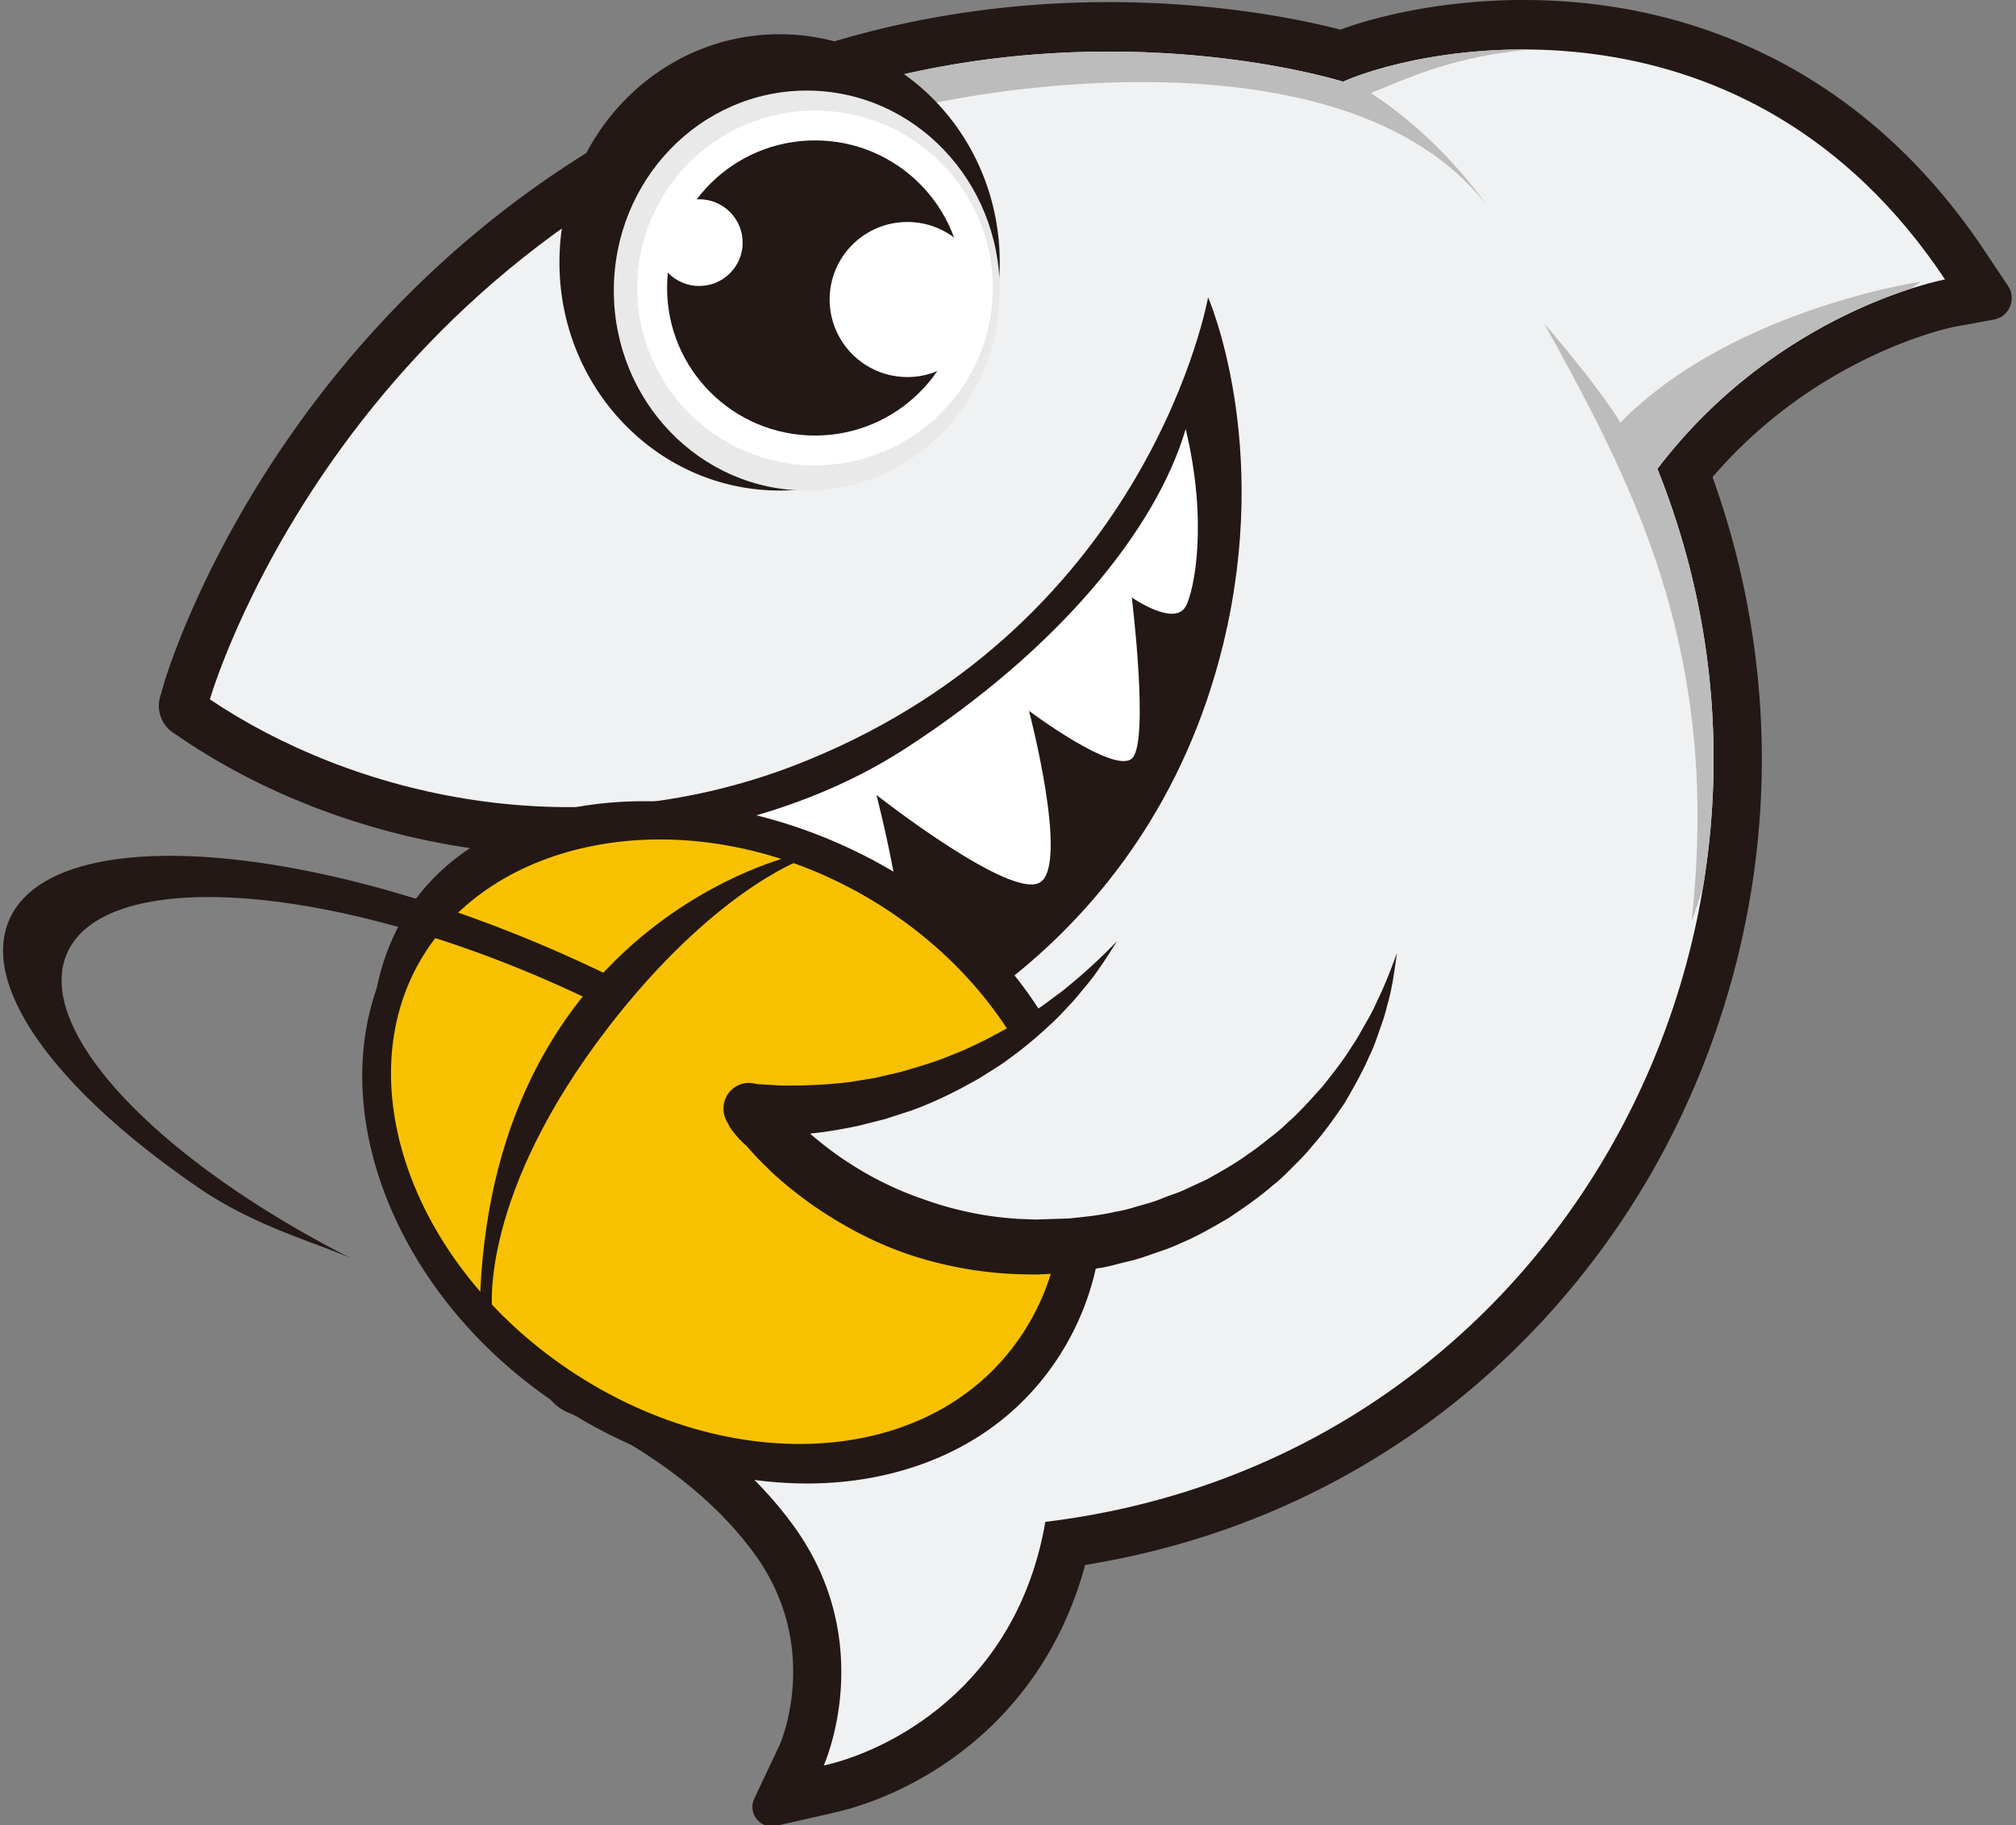 <svg width="1130" height="1023" xmlns="http://www.w3.org/2000/svg">

 <rect width="100%" height="100%" fill="#808080" stroke="none"/>

 <g>
  <title>background</title>
  <rect fill="none" id="canvas_background" height="1025" width="1132" y="-1" x="-1"/>
 </g>
 <g>
  <title>Layer 1</title>
  <path id="svg_3" d="m1117.645,179.111c8.602,-1.575 12.757,-11.581 7.86,-18.911l-12.851,-19.217c-33.891,-50.922 -76.709,-88.765 -127.249,-112.473c-40.328,-18.916 -84.596,-28.511 -131.569,-28.511c-42.246,-0.006 -79.023,8.031 -102.553,16.612c-20.326,-5.265 -67.612,-15.427 -129.667,-15.427c-57.691,0 -113.722,8.715 -166.538,25.917c-65.606,21.365 -125.539,53.354 -178.119,95.082c-42.065,33.369 -79.501,72.982 -111.271,117.727c-54.245,76.394 -73.252,141.351 -74.032,144.083l-1.902,6.623c-2.166,7.558 0.764,15.661 7.239,20.013l5.672,3.818c61.396,41.305 140.314,64.996 216.517,64.996c49.254,0 97.381,-9.444 143.057,-28.065c106.807,-43.548 166.692,-116.942 198.12,-170.841a416.768,416.768 0 0 0 8.305,-14.943c0.802,25.572 -1.297,55.524 -9.245,88.27c-16.204,66.738 -50.337,122.568 -101.448,165.933c-38.706,32.84 -73.219,45.891 -73.565,46.019l-9.767,3.556l-4.826,9.227c-5.502,10.374 -31.896,64.712 -11.361,116.001c6.392,15.955 21.31,25.483 39.921,25.483c17.66,0 37.321,-8.298 53.349,-17.224c8.432,9.717 15.005,16.089 20.628,20.836c-1.803,22.239 -15.16,33.58 -30.457,46.703c-12.356,10.591 -27.888,13.622 -43.52,13.622c-28.125,-44.31 -69.349,-55.689 -120.4,-55.689c-20.843,0 -41.059,4.497 -60.093,13.368c-21.761,10.134 -20.733,41.784 1.632,50.46c0.599,0.234 65.216,26.045 103.493,78.887c36.969,51.039 15.577,103.307 14.087,106.78l-14.263,30.163c-3.897,8.237 3.314,17.402 12.114,15.393l32.545,-7.418c13.181,-2.916 47.451,-12.845 80.859,-41.834c29.043,-25.205 49.507,-58.451 59.884,-96.996c65.551,-10.624 125.974,-34.443 179.85,-70.94c55.075,-37.309 102.179,-87.942 136.208,-146.426c34.727,-59.687 56.07,-127.722 61.72,-196.753c5.398,-65.992 -3.617,-133.259 -26.114,-195.578c59.104,-68.959 134.438,-84.057 135.235,-84.207l22.514,-4.118l0.001,-0.001z" fill="#231815"/>
  <path id="svg_4" d="m585.932,852.978c288.922,-35.094 445.671,-334.998 343.068,-590.202c67.816,-89.055 161.223,-106.145 161.223,-106.145c-110.078,-165.393 -288.07,-132.486 -337.418,-110.859c-22.959,-6.918 -148.141,-38.272 -289.439,7.747c-274.258,89.316 -345.728,338.454 -345.728,338.454c78.413,52.753 206.486,86.528 334.499,34.332c193.119,-78.737 225.015,-259.651 225.015,-259.651s35.854,81.547 8.536,194.081c-42.916,176.829 -192.036,231.162 -192.036,231.162c-7.261,13.69 -24.905,55.847 -10.125,92.75c7.305,18.248 43.417,4.068 74.049,-17.297c25.009,32.306 35.364,38.355 42.065,43.158c1.369,36.118 -12.485,60.885 -37.142,82.027c-24.789,21.265 -50.766,30.073 -68.846,33.821c-29.637,-64.262 -104.208,-87.516 -164.46,-59.439c0,0 71.888,27.882 115.629,88.264c47.907,66.143 16.88,134.367 16.88,134.367c34.749,-7.708 107.962,-42.457 124.231,-136.57l-0.001,0z" fill="#f0f1f2"/>
  <path id="svg_5" d="m491.003,45.415c129.68,-33.899 240.352,-6.107 261.802,0.356c19.28,-8.45 58.199,-18.621 105.032,-18.015c-42.96,3.843 -67.909,15.787 -86.383,23.162c-0.859,0.343 -1.704,0.676 -2.537,0.998l-0.107,0.602c39.403,25.41 64.004,61.855 64.004,61.855c-79.389,-100.992 -288.72,-62.958 -322.211,-53.434c-5.297,-5.303 -13.452,-11.287 -19.6,-15.525l0,0.001zm580.08,116.369c-30.87,9.933 -93.141,36.721 -142.083,100.991c30.944,76.967 38.298,157.999 25.552,234.607a314.04,314.04 0 0 1 -6.451,18.975c17.209,-153.353 -34.511,-247.714 -82.64,-335.238c35.986,42.313 42.707,55.813 42.707,55.813c62.01,-63.343 168.466,-79.09 168.466,-79.09l-5.55,3.941l-0.001,0.001z" fill="#bcbcbc"/>
  <path id="svg_6" d="m680.604,364.334c24.053,-81.007 -6.722,-136.76 -6.722,-136.76c-23.316,88.459 -66.815,153.739 -160.074,203.164c-67.48,35.757 -184.621,42.162 -184.621,42.162l159.068,87.624c97.409,-22.433 162.52,-95.744 192.349,-196.191l0,0.001z" fill="#231815"/>
  <path id="svg_7" d="m664.598,240.419c12.637,52.681 4.766,90.391 0.158,99.212c-6.303,12.042 -30.358,-4.749 -30.358,-4.749s9.849,80.358 0.251,90.047c-9.604,9.69 -57.872,-26.518 -57.872,-26.518s22.416,85.244 6.406,96.01c-16.004,10.767 -91.891,-48.827 -91.891,-48.827s25.188,97.302 9.511,101.704c-14.037,3.946 -35.987,-2.648 -59.623,-13.65l-36.806,-19.547c-26.208,-15.358 -50.584,-32.26 -64.74,-42.439c30.327,-1.775 103.497,-10.437 167.939,-52.179c85.586,-55.439 140.61,-122.897 157.026,-179.065l-0.001,0.001z" fill="#fff"/>
  <path id="svg_8" d="m496.533,506.619c97.632,60.955 125.441,167.458 69.942,244.77c-55.504,77.318 -164.2,83.488 -251.675,8.389c-78.682,-67.556 -114.492,-180.069 -68.701,-243.857c45.802,-63.799 162.614,-64.125 250.434,-9.302z" stroke-width="35.31" stroke="#231815" fill="#2d0a03"/>
  <path id="svg_9" d="m610.523,624.884c-17.758,-59.853 -65.458,-114.001 -127.607,-144.858c-100.814,-50.036 -215.487,-27.802 -261.054,50.64c-44.632,76.809 -7.328,187.739 84.911,252.539c54.082,37.989 118.993,54.751 176.127,45.969a188.204,188.204 0 0 0 12.059,-2.258c45.124,-10.033 80.536,-35.234 102.406,-72.88c21.974,-37.818 26.645,-83.687 13.158,-129.153l0,0.001z" fill="#231815"/>
  <path id="svg_10" d="m471.194,494.97c102.997,51.127 153.655,163.949 105.791,246.336c-47.864,82.381 -168.268,89.603 -262.504,23.402c-84.763,-59.543 -118.342,-158.487 -78.851,-226.459s142.925,-89.265 235.564,-43.28l0,0.001z" fill="#f8c100"/>
  <path id="svg_11" d="m444.805,479.517s-166.65,37.652 -175.651,245.539l6.716,9.136s-7.64,-64.231 65.337,-158.72c58.02,-75.121 106.825,-93.1 106.825,-93.1l-3.227,-2.855z" fill="#231815"/>
  <path id="svg_12" d="m196.833,705.283c-108.137,-54.934 -177.719,-127.57 -159.392,-170.634c20.323,-47.756 141.022,-41.061 269.581,14.958a687.116,687.116 0 0 1 30.369,14.144c3.265,-4.671 6.645,-9.363 10.287,-13.89a780.404,780.404 0 0 0 -36.39,-17.005c-146.043,-63.633 -283.154,-71.242 -306.239,-16.989c-16.276,38.238 28.466,96.99 107.443,150.629c31.118,21.133 65.288,30.165 84.342,38.786l-0.001,0.001z" fill="#231815"/>
  <path id="svg_13" d="m626.083,527.481c-43.177,57.667 -111.594,94.915 -188.602,94.915c-5.857,0 -11.654,-0.21 -17.397,-0.631l-0.109,-0.133c37.982,47.187 95.849,77.323 160.672,77.323c99.245,0 182.181,-70.622 202.406,-164.907l-156.97,-6.567z" fill="#f0f1f2"/>
  <path id="svg_14" d="m454.2,635.335l0,0.181c5.46,4.686 11.13,9.107 17.019,13.205c7.443,5.052 15.127,9.756 23.188,13.696c8.007,4.056 16.314,7.46 24.807,10.287c8.428,2.999 17.085,5.351 25.863,7.111c8.778,1.787 17.692,2.889 26.656,3.381l8.827,0.343c-0.263,0.011 0.738,-0.011 -0.558,0.017l0.109,0l0.23,-0.006l0.908,-0.039l3.626,-0.127l14.405,-0.47c8.542,-0.902 17.162,-1.688 26.098,-3.769c4.468,-0.703 8.794,-1.998 13.125,-3.287c4.342,-1.251 8.739,-2.38 12.907,-4.178c4.178,-1.754 8.592,-2.972 12.704,-4.914l12.409,-5.761c7.963,-4.46 16.008,-8.909 23.418,-14.399c3.877,-2.512 7.465,-5.401 11.08,-8.295c3.648,-2.855 7.334,-5.7 10.615,-8.998c7.028,-6.148 13.175,-13.181 19.48,-20.187c5.885,-7.327 11.786,-14.759 16.779,-22.888c2.767,-3.907 4.938,-8.146 7.345,-12.307c2.428,-4.15 4.774,-8.373 6.645,-12.822c4.299,-8.694 7.755,-17.786 11.168,-27.06c-1.449,9.69 -2.581,19.65 -5.447,29.207c-1.099,4.892 -2.702,9.612 -4.419,14.321c-1.641,4.737 -3.216,9.551 -5.507,14.017c-3.97,9.291 -8.975,18.046 -14.121,26.828c-5.704,8.367 -11.589,16.706 -18.398,24.315c-3.183,4.018 -6.814,7.598 -10.446,11.211c-3.577,3.663 -7.203,7.31 -11.271,10.42c-7.733,6.779 -16.237,12.54 -24.796,18.3c-8.882,5.18 -17.807,10.431 -27.394,14.349c-4.665,2.263 -9.582,3.846 -14.476,5.534c-4.878,1.732 -9.773,3.442 -14.843,4.543c-5.075,1.168 -9.926,2.728 -15.226,3.547l-15.904,2.463c-5.031,0.548 -9.718,0.719 -14.597,0.991l-4.534,0.238l-1.613,0.022l-1.947,-0.033l-7.788,-0.166c-10.38,-0.393 -20.749,-1.5 -30.992,-3.392c-10.249,-1.865 -20.377,-4.444 -30.271,-7.769c-19.77,-6.757 -38.332,-16.795 -55.368,-28.82c-8.406,-6.17 -16.647,-12.634 -24.009,-20.054c-3.974,-3.797 -7.718,-7.824 -11.319,-11.974c-4.158,-3.352 -9.463,-9.959 -10.28,-12.51l-0.002,-0.007c-4.189,-6.035 -3.208,-14.414 2.461,-19.266a14.094,14.094 0 0 1 13.078,-2.858c0.251,0.02 0.537,0.052 0.86,0.096l10.826,0.676c3.921,0.31 9.062,0.05 13.541,0.116c9.27,-0.266 18.545,-0.802 27.799,-1.981l13.809,-2.258l13.672,-3.171c8.996,-2.584 18.069,-5.152 26.863,-8.644c4.348,-1.832 8.854,-3.392 13.082,-5.545c4.293,-2.031 8.625,-4.023 12.775,-6.369a208.188,208.188 0 0 0 24.665,-14.831c4.052,-2.645 7.832,-5.65 11.753,-8.528c3.998,-2.806 7.558,-6.12 11.37,-9.208c7.317,-6.369 14.591,-13.154 21.444,-20.381c-5.234,8.445 -10.61,16.889 -17.047,24.714c-3.265,3.807 -6.322,7.869 -9.855,11.46c-3.434,3.708 -6.88,7.443 -10.681,10.78a221.581,221.581 0 0 1 -23.511,19.418c-4.074,3.104 -8.46,5.7 -12.786,8.439c-4.277,2.839 -8.871,5.086 -13.344,7.614c-9.078,4.776 -18.458,9.075 -28.16,12.584l-14.728,4.765l-15.034,3.791c-8.825,1.823 -17.738,3.418 -26.738,4.289l0.001,0.003zm106.172,-488.271c0,70.621 -55.246,127.873 -123.399,127.873c-68.148,0 -123.394,-57.251 -123.394,-127.873c0,-70.627 55.246,-127.879 123.394,-127.879c68.153,0 123.399,57.251 123.399,127.879z" fill="#231815"/>
  <path id="svg_15" d="m560.372,162.855c0,61.903 -48.424,112.085 -108.159,112.085s-108.159,-50.182 -108.159,-112.085c0,-61.903 48.424,-112.085 108.159,-112.085s108.159,50.182 108.159,112.085z" fill="#e9e9e9"/>
  <path id="svg_16" d="m556.487,161.403c0,54.908 -44.622,99.415 -99.662,99.415s-99.662,-44.506 -99.662,-99.415c0,-54.908 44.622,-99.421 99.662,-99.421s99.662,44.512 99.662,99.421z" fill="#fff"/>
  <path id="svg_17" d="m539.742,161.403c0,45.681 -37.125,82.713 -82.919,82.713c-45.789,0 -82.914,-37.032 -82.914,-82.713s37.125,-82.713 82.914,-82.713c45.795,0 82.919,37.032 82.919,82.713z" fill="#231815"/>
  <path id="svg_18" d="m552.151,167.872c0,23.997 -19.506,43.459 -43.567,43.459c-24.056,0 -43.562,-19.462 -43.562,-43.459c0,-24.003 19.506,-43.459 43.562,-43.459c24.061,0 43.567,19.456 43.567,43.459zm-135.882,-31.887c0,13.416 -10.903,24.298 -24.357,24.298c-13.449,0 -24.357,-10.882 -24.357,-24.298s10.909,-24.298 24.357,-24.298c13.454,0 24.357,10.882 24.357,24.298z" fill="#fff"/>
 </g>
</svg>